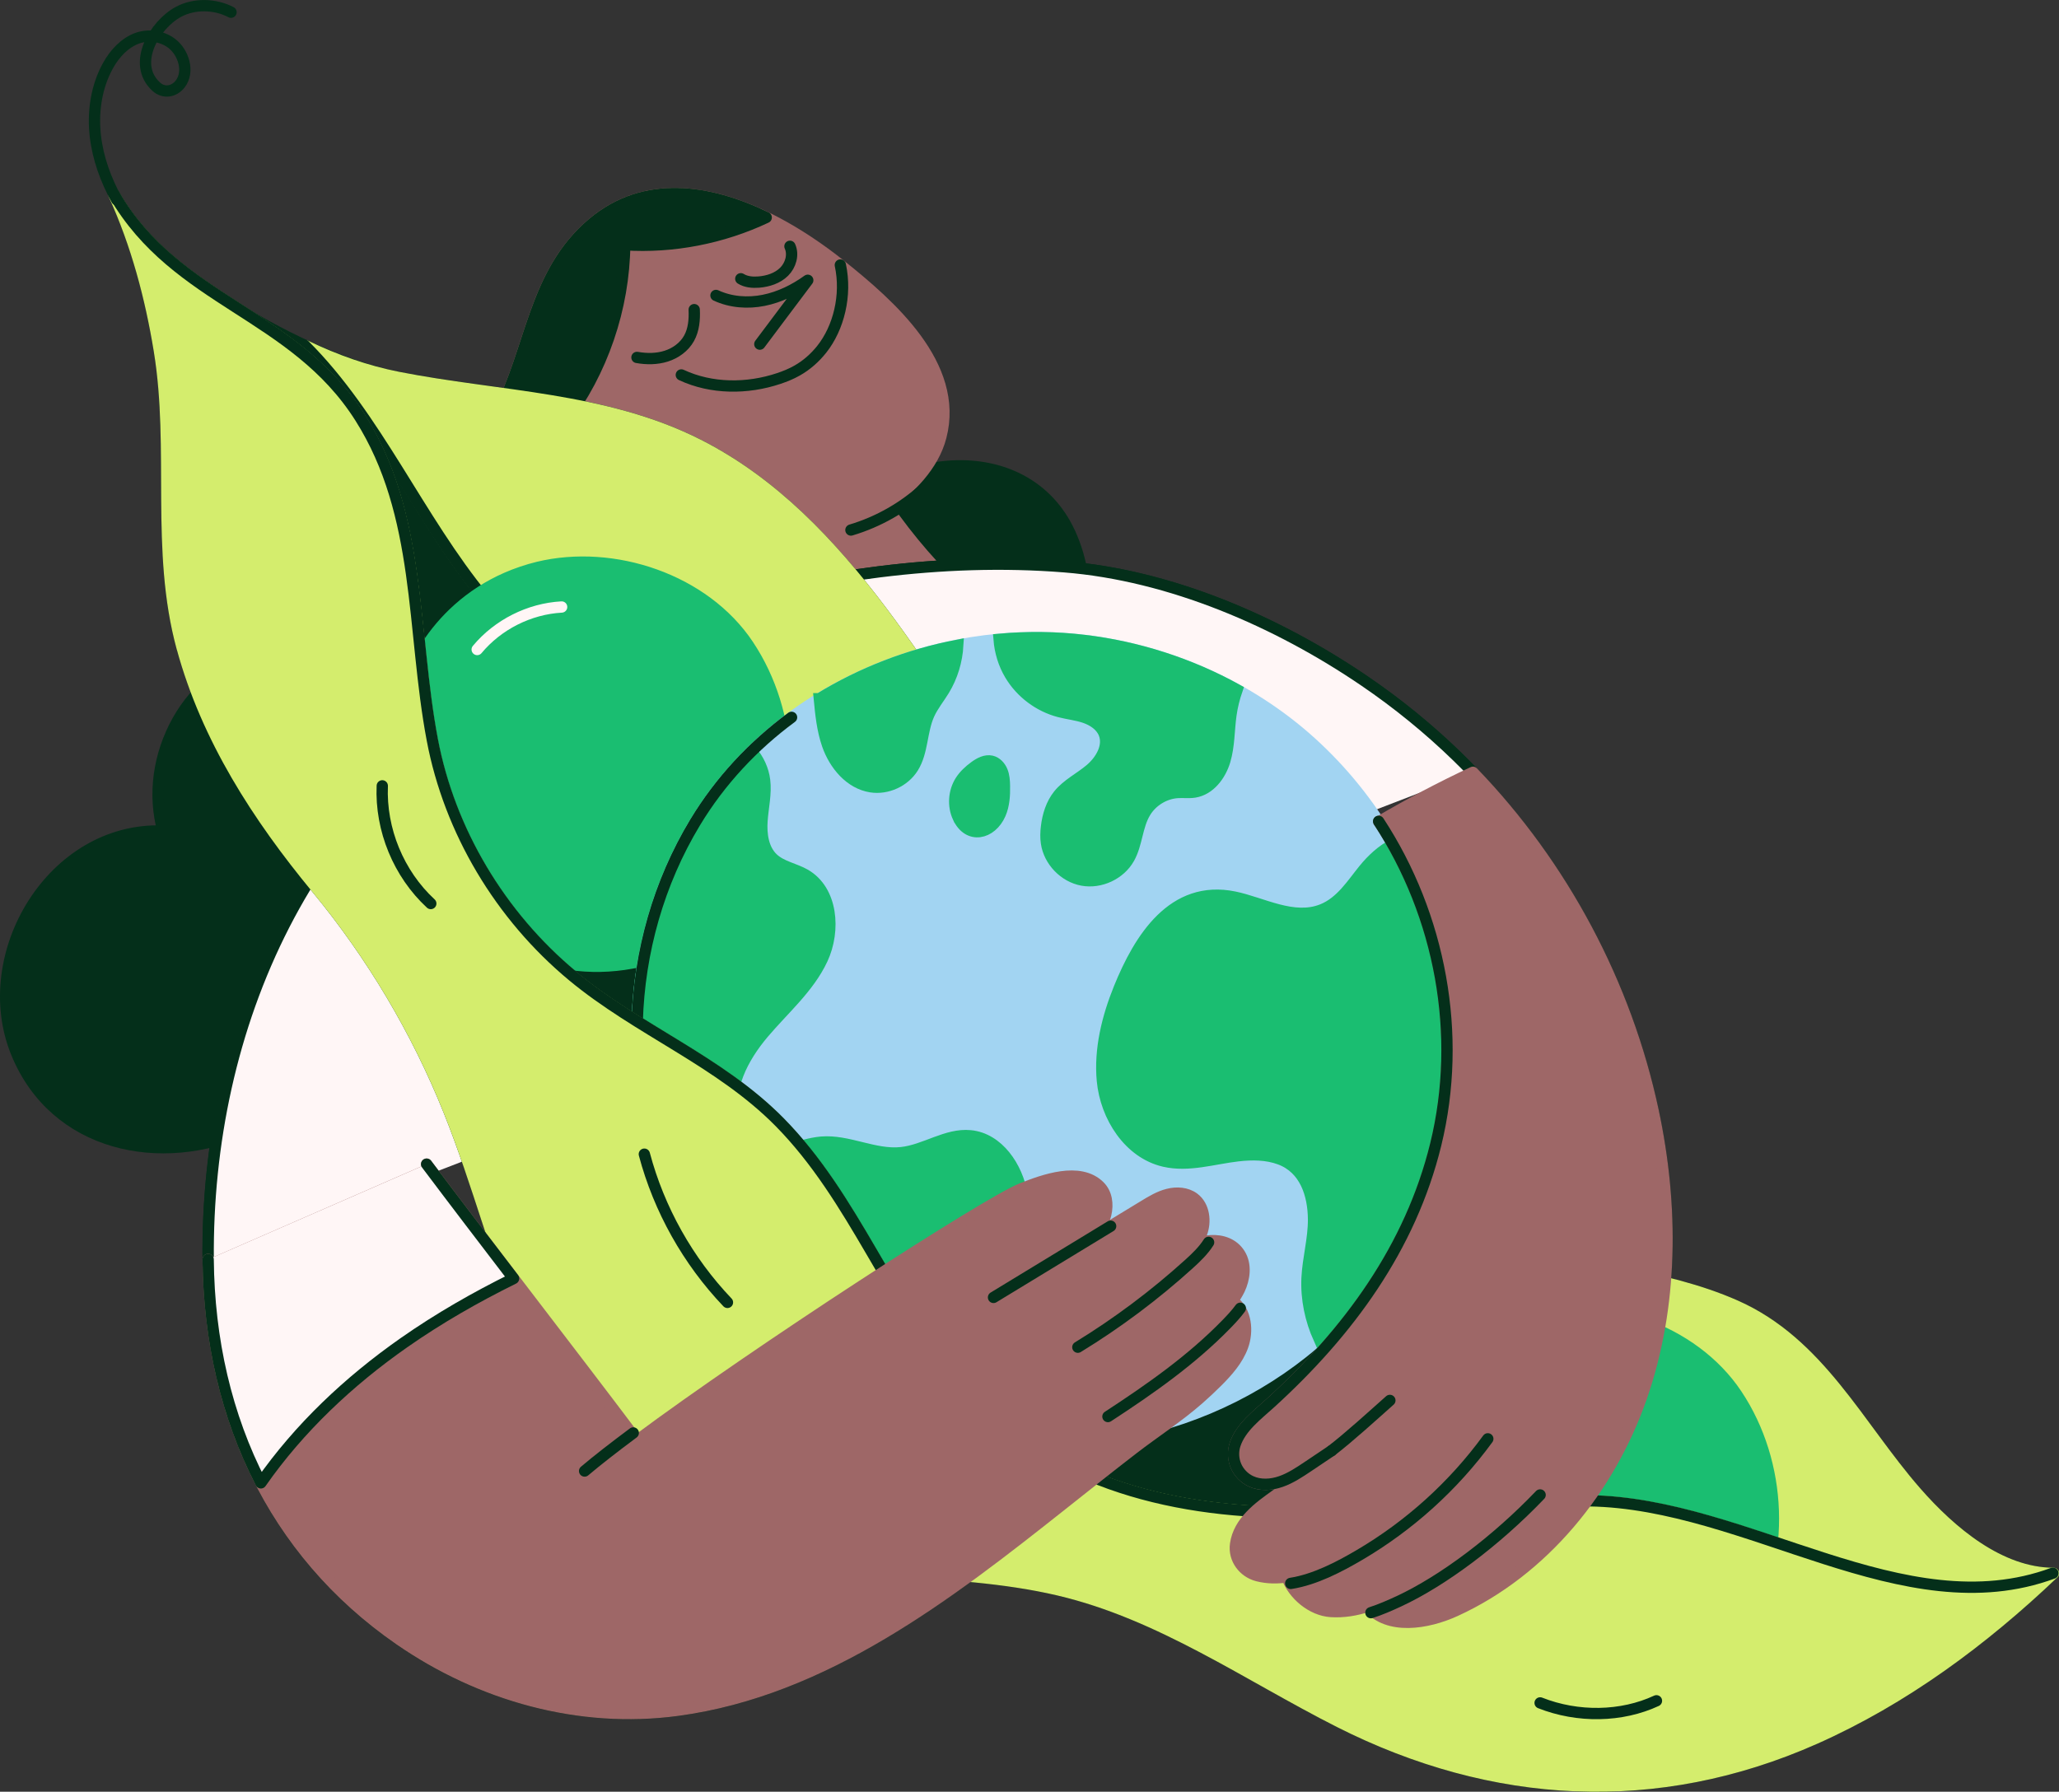<?xml version="1.0" encoding="UTF-8"?>
<svg xmlns="http://www.w3.org/2000/svg" id="Layer_2" data-name="Layer 2" width="546.69" height="475.77" viewBox="0 0 546.69 475.77"><rect x="0" y="0" width="546.69" height="475.77" fill="#333333" stroke="none"/><defs><style> .cls-1 { fill: #a2d4f2; stroke: #a2d4f2; } .cls-1, .cls-2, .cls-3, .cls-4, .cls-5, .cls-6, .cls-7, .cls-8, .cls-9, .cls-10 { stroke-linecap: round; stroke-width: 3px; } .cls-1, .cls-2, .cls-3, .cls-4, .cls-5, .cls-6, .cls-7, .cls-8, .cls-10 { stroke-linejoin: round; } .cls-2 { fill: #935c5c; } .cls-2, .cls-5, .cls-7, .cls-10 { stroke: #042f1a; } .cls-3 { fill: #9e6767; stroke: #9e6767; } .cls-4, .cls-9 { fill: #1abe71; stroke: #1abe71; } .cls-5 { fill: #042f1a; } .cls-6 { fill: #d4ed6d; stroke: #d4ed6d; } .cls-7 { fill: #fff6f6; } .cls-8 { stroke: #fff6f6; } .cls-8, .cls-10 { fill: none; } .cls-9 { stroke-miterlimit: 10; } </style></defs><g id="illustration"><g><path class="cls-5" d="M220.24,141.95c13.99-21.8,51.9-26.66,63.89-.29,3.18,6.98,4.22,14.79,4.02,22.4"/><path class="cls-5" d="M77.43,293.33c-3.72,2.47-7.63,4.67-11.7,6.51-22.95,10.4-51.19,4.63-61.36-20.3-10.62-26.02,9.53-59.93,38.9-58.86-2.7-9.83-1.1-20.31,3.85-29.23,4.95-8.91,13.49-15.77,23.27-18.67,14.83,16.03,24.37,35.8,27.45,57.42,1.34,9.41,1.33,19.44-3.03,27.89"/><path class="cls-3" d="M132.1,110.01c9.11-17.18,9.43-37.46,25.31-50.77,20.39-17.1,48.06-2.96,65.71,11.13,13.15,10.5,31.64,26.59,26.69,45.61-2.02,7.75-8.15,13.7-14.52,18.55,6.18,8.88,13.12,16.98,21.15,24.23-16.01,4.43-33.11,9.18-49.3,12.9-12.88,2.96-25.94,5.5-38.21,10.42"/><path class="cls-5" d="M203.43,57.75c-15.1-7.34-32.23-10.08-46.02,1.49-15.84,13.28-16.19,33.5-25.25,50.66l17.6,2.2c10.18-13.46,15.92-30.23,16.11-47.11,12.79,.82,25.95-1.74,37.57-7.24Z"/><path class="cls-10" d="M190.1,78.45c3.92,1.82,8.44,2.15,12.67,1.3s8.2-2.8,11.7-5.33c-4.01,5.38-8.73,11.58-12.73,16.96"/><path class="cls-10" d="M169.12,94.91c2.58,.46,5.28,.45,7.77-.34s4.77-2.43,6.05-4.72c1.28-2.28,1.5-5.02,1.38-7.63"/><path class="cls-10" d="M196.69,74.02c1.4,.87,3.14,1.01,4.78,.88,2.46-.2,4.96-1,6.71-2.73,1.75-1.73,2.58-4.52,1.56-6.77"/><path class="cls-10" d="M180.9,99.56c8.01,3.75,17.5,3.75,25.89,.94,1.66-.56,3.3-1.22,4.83-2.09,2.54-1.43,4.76-3.4,6.57-5.68,4.46-5.61,6.67-14.27,4.93-22.36"/><path class="cls-10" d="M381.57,305.88c-8.23,25.67-24.27,48.46-44.19,66.62-3.51,3.2-7.97,6.49-9.48,11.14-.59,1.83-.49,3.88,.28,5.65,.77,1.77,2.2,3.23,3.95,4.05,2.48,1.15,5.41,.95,7.99,.06s4.88-2.44,7.14-3.96c2.09-1.4,4.18-2.81,6.27-4.21-1.84,1.84-3.39,3.19-5.44,4.8-3.05,2.39-6.16,4.71-9.33,6.96-4.56,3.24-9.88,7.08-10.72,13.06-.55,3.92,2.13,7.42,5.82,8.37,2.61,.68,5.34,.69,8.08,.27l-.28,.04c1.7,4.71,6.63,8.85,11.65,9.19,3.46,.23,6.73-.36,9.91-1.38l.04,.05c5.21,6.23,15.59,4.61,23.15,1.15,23.39-10.71,40.87-32.33,49.36-56.62,8.49-24.29,8.51-51,3.13-76.16-7.59-35.53-25.92-68.69-51.97-94.02-7.63-7.42-15.93-14.17-24.73-20.16-23.14-15.74-51.5-28.03-79.61-30.27-32.75-2.61-65.7,2.43-97.24,11.1-16.38,4.5-32.59,10.03-47.45,18.28-26.81,14.88-48.47,38.43-62.46,65.71-13.99,27.28-20.47,58.17-20.19,88.83,.36,40.76,16.82,77.47,50.8,100.96,21.48,14.85,47.72,22.27,73.77,18.77,39.17-5.25,72.02-30.73,102.05-54.53,6.29-4.98,12.56-9.99,18.92-14.89,5.8-4.47,11.97-8.42,17.5-13.28,1.66-1.46,3.28-2.98,4.85-4.54,2.77-2.76,5.45-5.78,6.79-9.45,1.43-3.94,1.01-9.28-2.57-11.97l-.12-.11c.69-.93,1.3-1.92,1.81-2.96,1.38-2.88,1.87-6.61,.1-9.43-1.69-2.69-4.67-3.73-7.73-3.54-1.29,.08-2.55,.35-3.79,.7l.19-.28c.46-.72,.85-1.48,1.16-2.29,1.24-3.22,.75-7.37-2.01-9.43-1.92-1.43-4.55-1.6-6.88-1.01s-4.41,1.85-6.45,3.1c-15.77,9.59-29.7,18.07-45.47,27.66,9.61-7.71,20.63-13.81,31.07-20.35,4.09-2.56,6.54-8.75,2.66-12.59-5.25-5.19-14.91-1.62-20.63,.65-9.29,3.68-70.14,43.05-102.14,66.86-18.39-24.41-37.49-48.95-55.87-73.37"/><path class="cls-7" d="M391.08,205.07c-1.35-1.4-2.73-2.78-4.12-4.14-7.63-7.42-15.93-14.17-24.73-20.16-23.14-15.74-51.5-28.03-79.61-30.27-32.75-2.61-65.7,2.43-97.24,11.1-16.38,4.5-32.59,10.03-47.45,18.28-26.81,14.88-48.47,38.43-62.46,65.71-13.99,27.28-20.47,58.17-20.19,88.83"/><path class="cls-5" d="M545.19,417.78c-18.68,17.81-39.74,33.41-63.32,43.88-41.96,18.63-85.51,16.17-126.23-4.43-24.52-12.4-47.44-28.69-74.57-35.05-29.06-6.81-59.91-2.82-88.28-13.07-25.92-9.36-42.33-30.84-52.76-55.54-8.06-19.09-13.08-39.34-20.8-58.57-8.57-21.36-20.46-41.38-35.12-59.12-15.67-18.96-29.2-39.88-35.72-63.82-7.11-26.06-1.76-52.69-6.07-79.01-2.32-14.19-6.05-28.19-12.02-41.31,5.97,15.6,46.22,42.71,75.37,48.45,26.77,5.28,54.97,5.32,79.74,17.9,39.57,20.09,61.09,64.57,86.43,98.69,15.21,20.49,30.96,40.67,48.88,58.88,22.75,23.12,49.3,43.14,79.69,54.48,19.59,7.31,41.14,8.06,60.32,16.53,22.37,9.87,32.66,31.98,47.95,49.48,9.35,10.69,22.3,21.54,36.5,21.62Z"/><path class="cls-6" d="M508.69,396.16c-15.29-17.5-25.58-39.6-47.95-49.48-19.19-8.47-40.73-9.21-60.32-16.53-30.39-11.34-56.94-31.36-79.69-54.48-17.92-18.21-33.67-38.4-48.88-58.88-25.34-34.13-46.85-78.6-86.43-98.69-24.77-12.57-52.97-12.62-79.74-17.9-8.41-1.66-16.6-4.55-24.47-8.35,19.13,19.04,30.04,45.81,47.45,66.92,28.4,34.44,69.88,53.33,102.74,82.86,21.16,19.01,39.29,41.4,61.9,58.67,33.35,25.48,74.73,38.55,108.85,62.99,24.27,17.39,44.81,38.37,71.88,51.57,19.35,9.43,40.21,14.11,61.05,12.14,3.45-2.99,6.83-6.06,10.12-9.21-14.2-.07-27.15-10.92-36.5-21.62Z"/><path class="cls-10" d="M80.87,91.68c19.13,19.04,30.31,46.12,47.72,67.23,28.4,34.44,69.88,53.33,102.74,82.86,21.16,19.01,39.29,41.4,61.9,58.67,33.35,25.48,74.73,38.55,108.85,62.99,24.27,17.39,44.81,38.37,71.88,51.57,19.35,9.43,40.21,14.11,61.05,12.14,3.45-2.99,6.83-6.06,10.12-9.21"/><path class="cls-4" d="M121.67,161.69c3.73-3.33,8.03-6.13,12.81-8.22,2.71-1.18,5.52-2.13,8.39-2.83,19.99-4.82,44.2,3.21,55.81,20.67,12.07,18.14,13.11,43.3,2.06,62.14-11.25,19.19-36.62,27.72-57.46,20.7-5.53-1.86-10.72-4.72-15.26-8.39-11.01-8.88-18.25-21.93-21.5-35.7-4.24-17.99,1.93-36.56,15.15-48.37Z"/><path class="cls-8" d="M126.7,172.47c5.51-6.62,13.83-10.81,22.42-11.29"/><path class="cls-4" d="M384.12,360.7c3.73-3.33,8.03-6.13,12.81-8.22,2.71-1.18,5.52-2.13,8.39-2.83,19.99-4.82,44.2,3.21,55.81,20.67,12.07,18.14,13.11,43.3,2.06,62.14-11.25,19.19-36.62,27.72-57.46,20.7-5.53-1.86-10.72-4.72-15.26-8.39-11.01-8.88-18.25-21.93-21.5-35.7-4.24-17.99,1.93-36.56,15.15-48.37Z"/><path class="cls-1" d="M370.09,331.48c-20.23,34.3-59.8,53.83-100.1,50.74-4.11-.32-8.21-.87-12.26-1.66-26.54-5.19-51.16-20.55-67.48-42-26.2-34.43-27.94-83.38-5.68-120.21,21.08-34.87,63.32-53.09,103.41-48.28,22.15,2.66,43.61,12.11,60.14,27.08,33.71,30.54,45.58,80.3,27.97,122.34-1.75,4.17-3.76,8.17-6.01,11.99Z"/><g><path class="cls-9" d="M289.54,204.26c-2.77,2.35-6.18,3.98-8.46,6.81-1.92,2.39-2.86,5.44-3.22,8.49-.17,1.41-.22,2.85-.01,4.26,.71,4.83,4.72,9,9.52,9.88s10.04-1.57,12.42-5.84c2.11-3.77,2.05-8.48,4.28-12.17,1.8-2.98,5.1-5.02,8.58-5.25,1.5-.1,3.02,.11,4.5-.12,4.04-.63,6.91-4.44,8.07-8.36,1.16-3.92,1.04-8.09,1.61-12.14,.32-2.28,.88-4.51,1.63-6.68-12.47-6.9-26.33-11.38-40.47-13.07-7.55-.91-15.18-.99-22.72-.31,.26,3.3,1.24,6.55,2.94,9.4,2.86,4.8,7.67,8.41,13.08,9.81,2.22,.58,4.54,.8,6.71,1.54,2.18,.74,4.29,2.12,5.15,4.25,1.37,3.36-.86,7.16-3.62,9.51Z"/><path class="cls-9" d="M217.54,185.54c.4,4.15,.81,8.29,2.17,12.21,1.85,5.32,5.99,10.31,11.56,11.17,4.27,.66,8.84-1.43,11.13-5.09,2.62-4.18,2.22-9.61,4.24-14.12,1.04-2.32,2.69-4.31,4.01-6.48,2.18-3.59,3.42-7.72,3.66-11.91-13.01,2.5-25.54,7.33-36.76,14.22Z"/><path class="cls-9" d="M254.39,217.02c-1.41-3.06-1.15-6.83,.66-9.67,.95-1.49,2.28-2.71,3.71-3.76,1.31-.96,2.91-1.83,4.5-1.47,1.3,.3,2.3,1.4,2.81,2.63,.51,1.23,.6,2.59,.62,3.93,.05,2.53-.11,5.14-1.12,7.46-2.35,5.37-8.46,6.78-11.18,.88Z"/><path class="cls-9" d="M370.09,331.48c2.25-3.82,4.27-7.82,6.01-11.99,13.05-31.15,9.89-66.53-6.32-95.2-2.94,1.6-5.46,3.9-7.64,6.58-3.22,3.97-6.09,8.65-11.04,10.65-7.64,3.08-15.94-1.8-23.36-3.32-16.33-3.35-25.23,11-30.59,24.24-3.11,7.69-5.23,16.18-4.45,24.52,.9,9.56,7.06,19.22,16.42,21.38,6.47,1.49,13.11-.7,19.54-1.44,3.75-.43,7.65-.43,11.19,.89,6.66,2.48,8.86,9.38,8.91,15.95,.04,5.27-1.46,10.34-1.72,15.57-.27,5.57,.9,11.14,3.19,16.21,7.75-6.88,14.49-14.93,19.86-24.03Z"/><path class="cls-9" d="M271.62,339.59c-.37-7.46,1.02-15-.25-22.36-1.26-7.36-6.31-14.93-13.74-15.64-6.32-.61-12.05,3.84-18.36,4.49-7.12,.74-14.05-3.39-21.18-2.8-5.82,.48-11.76,4.05-17.13,1.75-3.09-1.32-5.15-4.4-6.02-7.64-2.17-8.13,2.29-16.57,7.72-23,5.43-6.43,12.08-12.07,15.65-19.69,3.56-7.62,2.72-18.32-4.6-22.49-2.76-1.57-6.15-2.07-8.47-4.23-2.63-2.46-3.17-6.44-2.92-10.03,.25-3.59,1.13-7.19,.69-10.76-.35-2.83-1.6-5.5-3.44-7.67-5.72,5.59-10.78,11.88-15,18.85-22.26,36.83-20.52,85.78,5.68,120.21,16.32,21.45,40.94,36.81,67.48,42,4.05,.79,8.14,1.34,12.26,1.66,5.9,.45,11.77,.41,17.58-.09-7.27-13.77-15.19-27.23-15.95-42.55Z"/></g><path class="cls-10" d="M169.19,271.24c.54-18.46,5.69-36.83,15.39-52.89,6.66-11.02,15.44-20.38,25.59-27.87"/><path class="cls-6" d="M48.39,172.07c6.53,23.94,20.06,44.86,35.72,63.82,14.66,17.74,26.55,37.76,35.12,59.12,7.72,19.23,12.74,39.48,20.8,58.57,10.43,24.7,26.84,46.18,52.76,55.54,28.37,10.25,59.22,6.25,88.28,13.07,27.13,6.36,50.05,22.65,74.57,35.05,40.72,20.59,84.27,23.06,126.23,4.43,23.59-10.48,44.64-26.07,63.32-43.88-.06,0-.11,0-.17,0-39.72,14.66-80.91-18.61-123.18-19.23-26.28-.39-52.42,3.16-78.7,3.08-33.6-.11-65.89-8.62-88.78-34.69-18.48-21.05-27.48-48.69-47.39-68.91-15.95-16.2-37.66-24.46-55.02-38.88-19.16-15.91-32.65-38.47-37.23-62.7-5.49-29.04-2.8-59.71-19.13-85.51-17.62-27.84-48.76-30.69-65.3-59.19,5.96,13.11,9.7,27.12,12.02,41.31,4.31,26.32-1.04,52.95,6.07,79.01Z"/><path class="cls-10" d="M545.08,417.74c-39.72,14.66-80.91-18.61-123.18-19.23-26.28-.39-52.42,3.16-78.7,3.08-33.6-.11-65.89-8.62-88.78-34.69-18.48-21.05-27.48-48.69-47.39-68.91-15.95-16.2-37.66-24.46-55.02-38.88-19.16-15.91-32.65-38.47-37.23-62.7-5.49-29.04-2.8-59.71-19.13-85.51-17.62-27.84-48.76-30.69-65.3-59.19"/><path class="cls-3" d="M55.27,334.42c.36,40.76,16.82,77.47,50.8,100.96,21.48,14.85,47.72,22.27,73.77,18.77,39.17-5.25,72.02-30.73,102.05-54.53,6.29-4.98,12.56-9.99,18.92-14.89,5.8-4.47,11.97-8.42,17.5-13.28,1.66-1.46,3.28-2.98,4.85-4.54,2.77-2.76,5.45-5.78,6.79-9.45,1.43-3.94,1.01-9.28-2.57-11.97l-.12-.11c.69-.93,1.3-1.92,1.81-2.96,1.38-2.88,1.87-6.61,.1-9.43-1.69-2.69-4.67-3.73-7.73-3.54-1.29,.08-2.55,.35-3.79,.7l.19-.28c.46-.72,.85-1.48,1.16-2.29,1.24-3.22,.75-7.37-2.01-9.43-1.92-1.43-4.55-1.6-6.88-1.01s-4.41,1.85-6.45,3.1c-4.93,3-9.69,5.89-14.37,8.74,4.09-2.56,6.51-10.18,2.63-14.01-5.25-5.19-14.91-1.62-20.63,.65-9.29,3.68-70.14,43.05-102.14,66.86-18.39-24.41-37.49-48.95-55.87-73.37"/><path class="cls-2" d="M294.89,325.59c-10.29,6.26-20.26,12.33-31.1,18.92"/><g><path class="cls-10" d="M320.9,329.89c-1.37,2.17-3.29,4.01-5.21,5.75-9.12,8.26-19.01,15.67-29.51,22.09"/><path class="cls-10" d="M329.32,347.39c-1.1,1.5-2.39,2.88-3.68,4.21-9.35,9.6-20.25,17.21-31.47,24.54"/></g><path class="cls-7" d="M55.27,334.42c.19,21.32,4.8,41.53,14,59.33,10.17-14.58,23.38-27,37.97-37.21,9.23-6.46,19.01-12.06,29.12-17.05-7.75-10.13-15.49-20.25-23.09-30.36"/><path class="cls-10" d="M168.14,380.5c-5.17,3.85-9.59,7.29-12.92,10.11"/><path class="cls-3" d="M366.1,218.23c8.12-4.77,16.45-9.16,24.98-13.16h0c23.86,24.75,40.66,56.25,47.84,89.88,5.37,25.16,5.35,51.87-3.13,76.16-8.49,24.29-25.96,45.91-49.36,56.62-7.56,3.46-17.94,5.08-23.15-1.15l-.04-.05c-3.18,1.02-6.45,1.61-9.91,1.38-5.03-.34-9.95-4.47-11.65-9.19l.28-.04c-2.74,.42-5.46,.41-8.08-.27-3.69-.95-6.37-4.45-5.82-8.37,.84-5.98,6.15-9.82,10.72-13.06,3.16-2.25,6.27-4.56,9.33-6.96,2.05-1.6,3.59-2.96,5.44-4.8-2.09,1.4-4.18,2.81-6.27,4.21-2.27,1.52-4.57,3.06-7.14,3.96s-5.51,1.1-7.99-.06c-1.75-.81-3.18-2.28-3.95-4.05-.77-1.77-.87-3.81-.28-5.65,1.51-4.65,5.97-7.94,9.48-11.14,20.61-18.79,37.1-41.14,43.83-68.61,7.14-29.16,1.24-60.75-15.17-85.79l.07,.13Z"/><path class="cls-10" d="M353.53,385.22c-2.09,1.4-4.18,2.81-6.27,4.21-2.27,1.52-4.57,3.06-7.14,3.96s-5.51,1.1-7.99-.06c-1.75-.81-3.18-2.28-3.95-4.05-.77-1.77-.87-3.81-.28-5.65,1.51-4.65,5.97-7.94,9.48-11.14,20.61-18.79,37.1-41.14,43.83-68.61,7.14-29.16,1.24-60.75-15.17-85.79l.07,.13"/><g><path class="cls-10" d="M369.03,371.86c-4.45,3.95-10.78,9.73-15.49,13.35"/><path class="cls-10" d="M363.99,428.22c2.55-.82,5.04-1.91,7.51-3.06,11.6-5.42,25.64-15.89,37.42-28.2"/><path class="cls-10" d="M342.7,420.45c6.46-1,12.97-4.45,18.14-7.48,13.35-7.82,25.07-18.41,34.19-30.91"/></g><path class="cls-10" d="M30.99,53.04c-2.88-5.24-4.99-10.97-5.67-16.92s.11-12.12,2.73-17.5c1.61-3.31,4.01-6.37,7.3-8.01,3.29-1.64,7.37-1.3,10.3,.95,3.01,2.32,4.73,7.4,2.22,10.7-1.62,2.12-4.37,2.61-6.4,.75-6.6-6.05-.46-16.41,5.89-19.85,4.23-2.29,9.76-2.14,13.98,.08"/><path class="cls-10" d="M171.08,306.47c3.91,14.69,11.58,28.36,22.07,39.36"/><path class="cls-10" d="M101.5,208.67c-.5,11.62,4.34,23.36,12.88,31.25"/><path class="cls-10" d="M408.92,452.18c10.02,3.96,21.63,3.75,30.89-.56"/><path class="cls-10" d="M245.68,129.45c-5.6,5.21-12.42,9.11-19.75,11.29"/></g></g></svg>